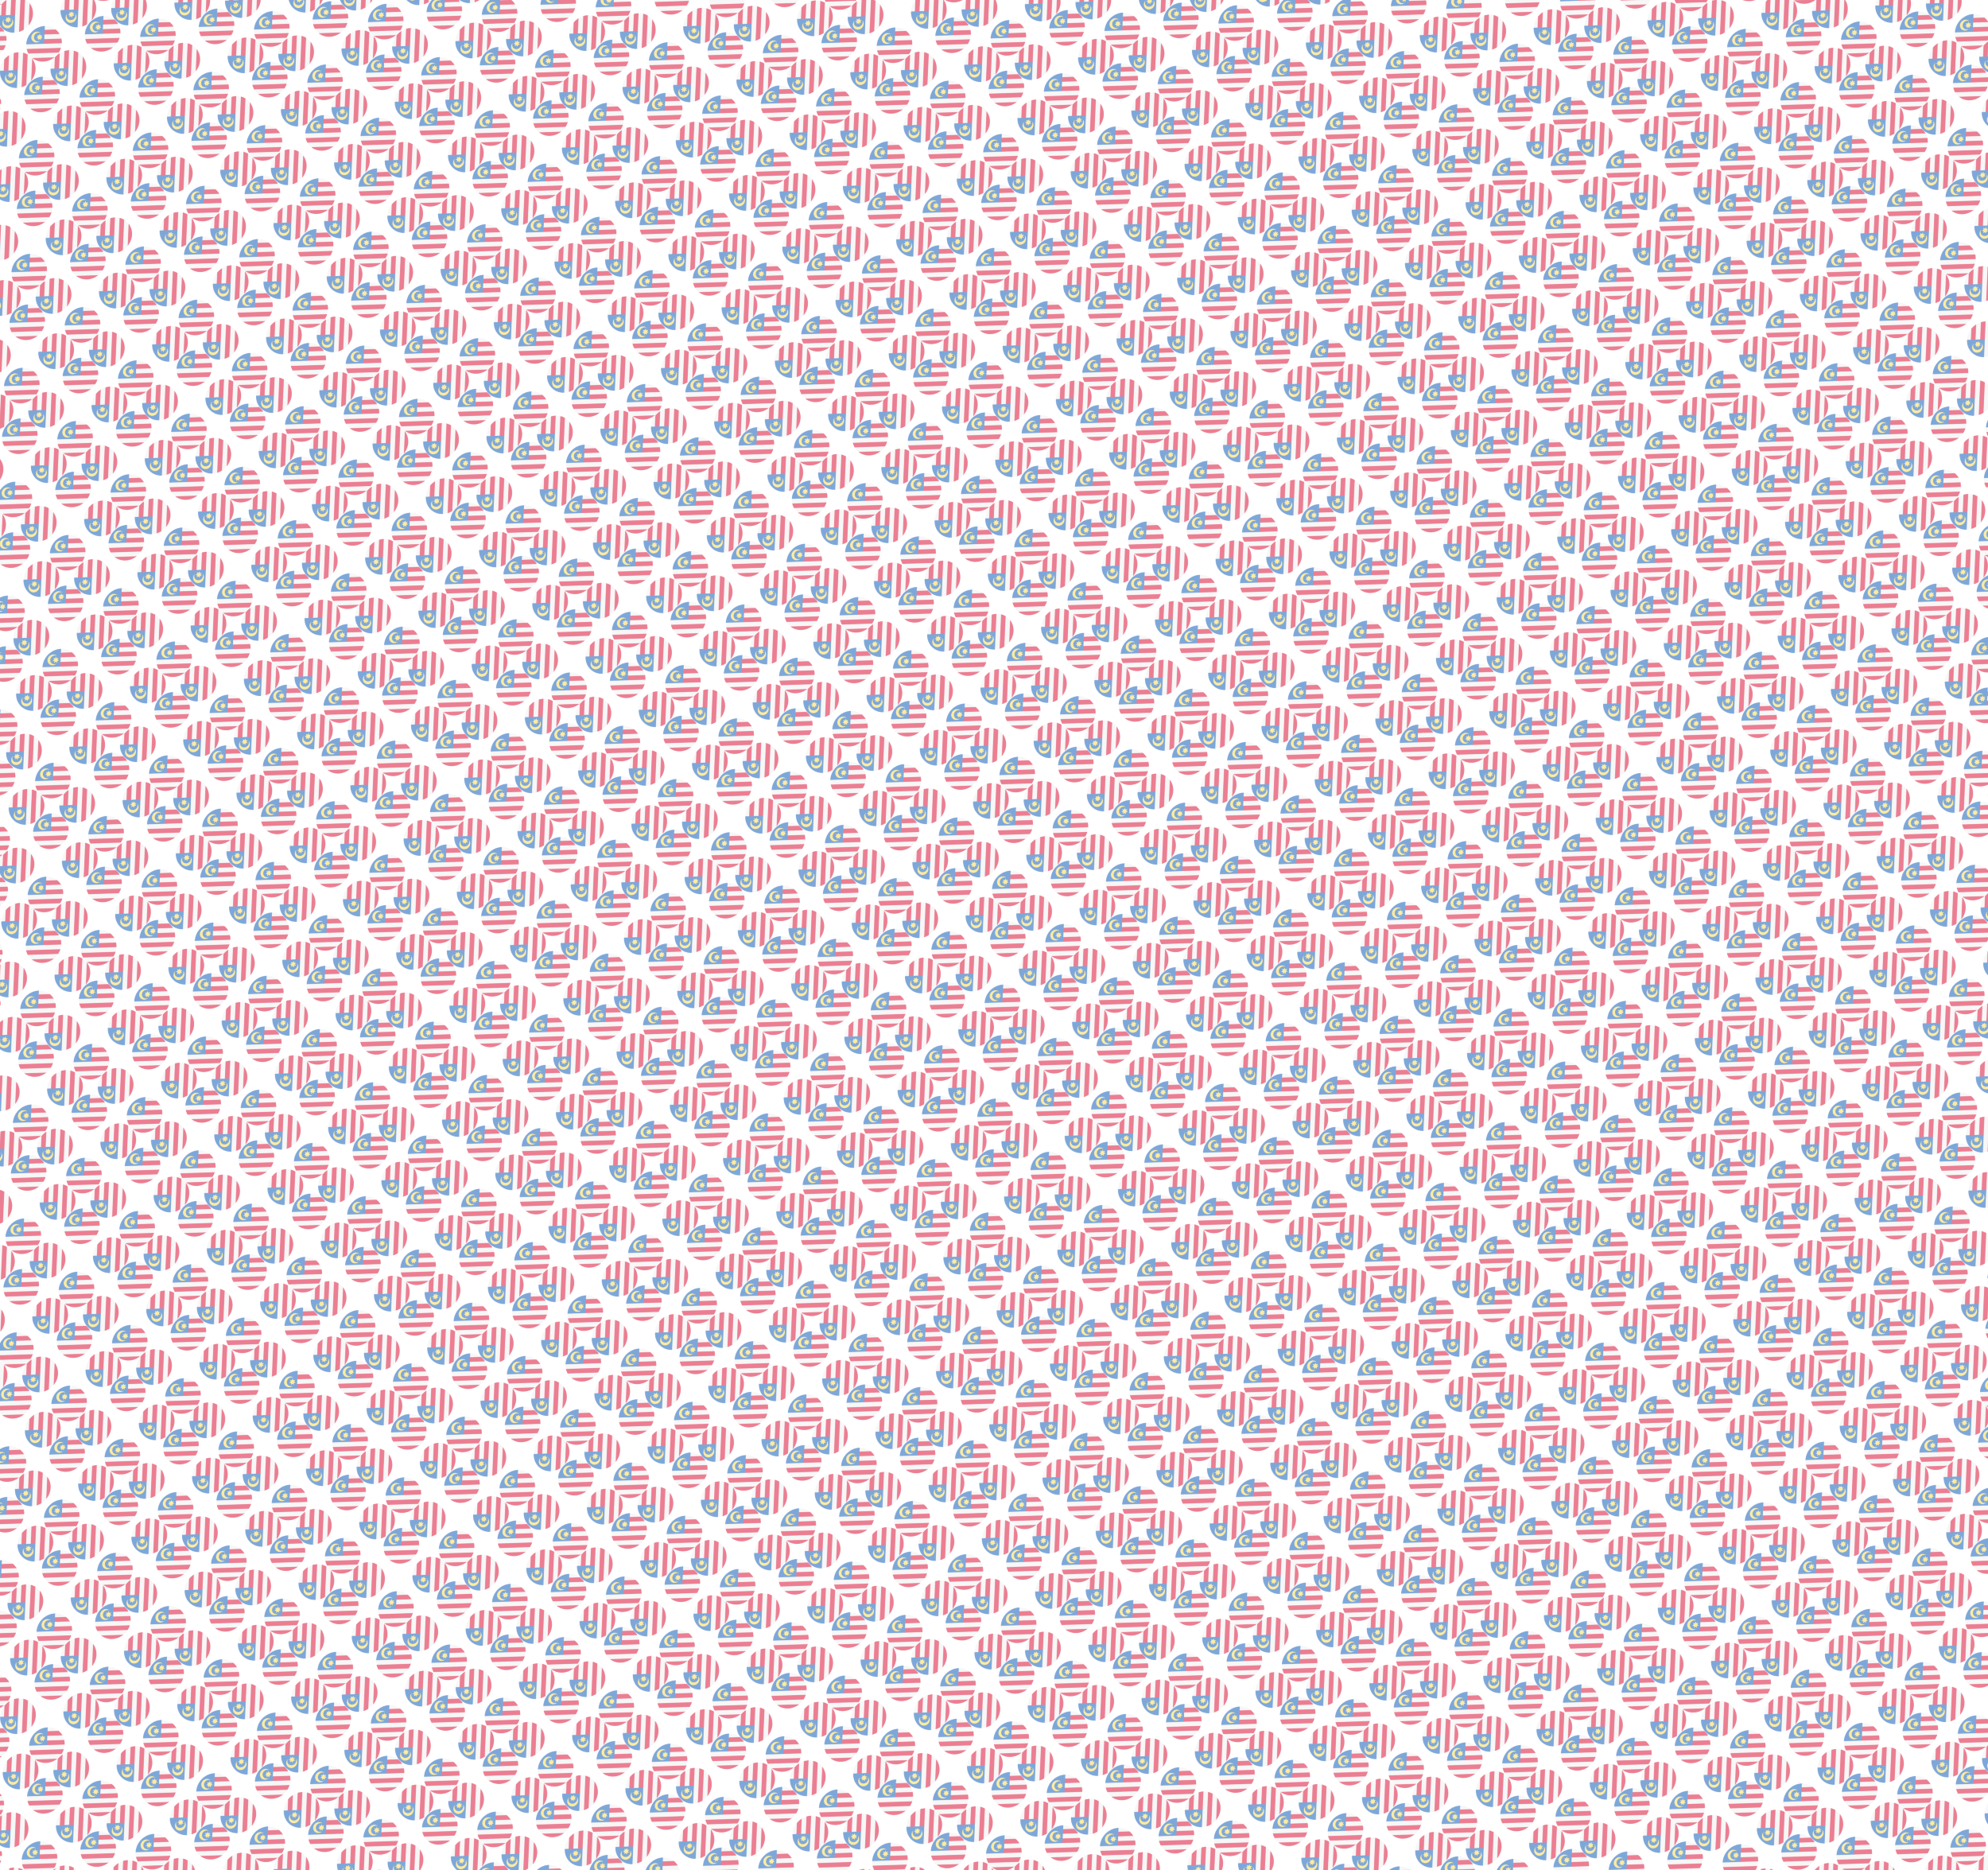 <?xml version="1.0" encoding="UTF-8" standalone="no"?>
<!-- Created with Inkscape (http://www.inkscape.org/) -->

<svg
   width="191.77mm"
   height="180.364mm"
   viewBox="0 0 191.77 180.364"
   version="1.1"
   id="svg5"
   xml:space="preserve"
   xmlns:xlink="http://www.w3.org/1999/xlink"
   xmlns="http://www.w3.org/2000/svg"
   xmlns:svg="http://www.w3.org/2000/svg"><defs
     id="defs2"><pattern
       xlink:href="#pattern691"
       id="pattern6181"
       patternTransform="matrix(0.026,-0.026,0.024,0.024,109.705,151.732)" /><pattern
       patternUnits="userSpaceOnUse"
       width="224.653"
       height="213.626"
       patternTransform="translate(-309.315,721.242)"
       id="pattern691"><g
         id="g117"
         transform="matrix(0.133,0.135,-0.135,0.133,49.151,96.131)"><circle
           style="fill:#f0f0f0"
           cx="256"
           cy="256"
           r="256"
           id="circle82" /><g
           id="g92">
	<path
   style="fill:#d80027"
   d="M 244.87,256 H 512 c 0,-23.107 -3.08,-45.489 -8.819,-66.783 H 244.87 Z"
   id="path84" />
	<path
   style="fill:#d80027"
   d="M 244.87,122.435 H 474.426 C 458.755,96.863 438.72,74.26 415.357,55.652 H 244.87 Z"
   id="path86" />
	<path
   style="fill:#d80027"
   d="m 256,512 c 60.249,0 115.626,-20.824 159.357,-55.652 H 96.643 C 140.374,491.176 195.751,512 256,512 Z"
   id="path88" />
	<path
   style="fill:#d80027"
   d="m 37.574,389.565 h 436.852 c 12.581,-20.528 22.337,-42.969 28.755,-66.783 H 8.819 c 6.417,23.814 16.174,46.255 28.755,66.783 z"
   id="path90" />
</g><path
           style="fill:#0052b4"
           d="M 256,256 C 256,114.616 256,97.948 256,0 114.616,0 0,114.616 0,256 Z"
           id="path94" /><g
           id="g100">
	<path
   style="fill:#ffda44"
   d="m 170.234,219.13 c -34.962,0 -63.304,-28.343 -63.304,-63.304 0,-34.961 28.343,-63.304 63.304,-63.304 10.901,0 21.158,2.757 30.113,7.609 -14.048,-13.737 -33.26,-22.217 -54.461,-22.217 -43.029,0 -77.913,34.883 -77.913,77.913 0,43.03 34.884,77.913 77.913,77.913 21.201,0 40.413,-8.48 54.461,-22.217 -8.955,4.85 -19.211,7.607 -30.113,7.607 z"
   id="path96" />
	<polygon
   style="fill:#ffda44"
   points="162.817,152.381 151.45,128.942 176.833,134.806 188.073,111.304 199.312,134.806 224.693,128.942 213.327,152.381 233.739,168.568 208.325,174.297 208.396,200.348 188.073,184.05 167.749,200.348 167.819,174.297 142.405,168.568 "
   id="polygon98" />
</g></g><g
         id="g117-3"
         transform="matrix(0.133,0.135,-0.135,0.133,176.467,-20.157)"><circle
           style="fill:#f0f0f0"
           cx="256"
           cy="256"
           r="256"
           id="circle82-9" /><g
           id="g92-8">
	<path
   style="fill:#d80027"
   d="M 244.87,256 H 512 c 0,-23.107 -3.08,-45.489 -8.819,-66.783 H 244.87 Z"
   id="path84-6" />
	<path
   style="fill:#d80027"
   d="M 244.87,122.435 H 474.426 C 458.755,96.863 438.72,74.26 415.357,55.652 H 244.87 Z"
   id="path86-5" />
	<path
   style="fill:#d80027"
   d="m 256,512 c 60.249,0 115.626,-20.824 159.357,-55.652 H 96.643 C 140.374,491.176 195.751,512 256,512 Z"
   id="path88-7" />
	<path
   style="fill:#d80027"
   d="m 37.574,389.565 h 436.852 c 12.581,-20.528 22.337,-42.969 28.755,-66.783 H 8.819 c 6.417,23.814 16.174,46.255 28.755,66.783 z"
   id="path90-6" />
</g><path
           style="fill:#0052b4"
           d="M 256,256 C 256,114.616 256,97.948 256,0 114.616,0 0,114.616 0,256 Z"
           id="path94-2" /><g
           id="g100-7">
	<path
   style="fill:#ffda44"
   d="m 170.234,219.13 c -34.962,0 -63.304,-28.343 -63.304,-63.304 0,-34.961 28.343,-63.304 63.304,-63.304 10.901,0 21.158,2.757 30.113,7.609 -14.048,-13.737 -33.26,-22.217 -54.461,-22.217 -43.029,0 -77.913,34.883 -77.913,77.913 0,43.03 34.884,77.913 77.913,77.913 21.201,0 40.413,-8.48 54.461,-22.217 -8.955,4.85 -19.211,7.607 -30.113,7.607 z"
   id="path96-0" />
	<polygon
   style="fill:#ffda44"
   points="233.739,168.568 208.325,174.297 208.396,200.348 188.073,184.05 167.749,200.348 167.819,174.297 142.405,168.568 162.817,152.381 151.45,128.942 176.833,134.806 188.073,111.304 199.312,134.806 224.693,128.942 213.327,152.381 "
   id="polygon98-3" />
</g></g><g
         id="g117-8"
         transform="matrix(0.135,-0.134,0.134,0.135,107.158,164.511)"><circle
           style="fill:#f0f0f0"
           cx="256"
           cy="256"
           r="256"
           id="circle82-0" /><g
           id="g92-2">
	<path
   style="fill:#d80027"
   d="M 244.87,256 H 512 c 0,-23.107 -3.08,-45.489 -8.819,-66.783 H 244.87 Z"
   id="path84-4" />
	<path
   style="fill:#d80027"
   d="M 244.87,122.435 H 474.426 C 458.755,96.863 438.72,74.26 415.357,55.652 H 244.87 Z"
   id="path86-8" />
	<path
   style="fill:#d80027"
   d="m 256,512 c 60.249,0 115.626,-20.824 159.357,-55.652 H 96.643 C 140.374,491.176 195.751,512 256,512 Z"
   id="path88-3" />
	<path
   style="fill:#d80027"
   d="m 37.574,389.565 h 436.852 c 12.581,-20.528 22.337,-42.969 28.755,-66.783 H 8.819 c 6.417,23.814 16.174,46.255 28.755,66.783 z"
   id="path90-9" />
</g><path
           style="fill:#0052b4"
           d="M 256,256 C 256,114.616 256,97.948 256,0 114.616,0 0,114.616 0,256 Z"
           id="path94-0" /><g
           id="g100-5">
	<path
   style="fill:#ffda44"
   d="m 170.234,219.13 c -34.962,0 -63.304,-28.343 -63.304,-63.304 0,-34.961 28.343,-63.304 63.304,-63.304 10.901,0 21.158,2.757 30.113,7.609 -14.048,-13.737 -33.26,-22.217 -54.461,-22.217 -43.029,0 -77.913,34.883 -77.913,77.913 0,43.03 34.884,77.913 77.913,77.913 21.201,0 40.413,-8.48 54.461,-22.217 -8.955,4.85 -19.211,7.607 -30.113,7.607 z"
   id="path96-2" />
	<polygon
   style="fill:#ffda44"
   points="213.327,152.381 233.739,168.568 208.325,174.297 208.396,200.348 188.073,184.05 167.749,200.348 167.819,174.297 142.405,168.568 162.817,152.381 151.45,128.942 176.833,134.806 188.073,111.304 199.312,134.806 224.693,128.942 "
   id="polygon98-2" />
</g></g><g
         id="g117-8-7"
         transform="matrix(0.135,-0.134,0.134,0.135,-20.158,48.223)"><circle
           style="fill:#f0f0f0"
           cx="256"
           cy="256"
           r="256"
           id="circle82-0-3" /><g
           id="g92-2-7">
	<path
   style="fill:#d80027"
   d="M 244.87,256 H 512 c 0,-23.107 -3.08,-45.489 -8.819,-66.783 H 244.87 Z"
   id="path84-4-9" />
	<path
   style="fill:#d80027"
   d="M 244.87,122.435 H 474.426 C 458.755,96.863 438.72,74.26 415.357,55.652 H 244.87 Z"
   id="path86-8-0" />
	<path
   style="fill:#d80027"
   d="m 256,512 c 60.249,0 115.626,-20.824 159.357,-55.652 H 96.643 C 140.374,491.176 195.751,512 256,512 Z"
   id="path88-3-2" />
	<path
   style="fill:#d80027"
   d="m 37.574,389.565 h 436.852 c 12.581,-20.528 22.337,-42.969 28.755,-66.783 H 8.819 c 6.417,23.814 16.174,46.255 28.755,66.783 z"
   id="path90-9-3" />
</g><path
           style="fill:#0052b4"
           d="M 256,256 C 256,114.616 256,97.948 256,0 114.616,0 0,114.616 0,256 Z"
           id="path94-0-9" /><g
           id="g100-5-9">
	<path
   style="fill:#ffda44"
   d="m 170.234,219.13 c -34.962,0 -63.304,-28.343 -63.304,-63.304 0,-34.961 28.343,-63.304 63.304,-63.304 10.901,0 21.158,2.757 30.113,7.609 -14.048,-13.737 -33.26,-22.217 -54.461,-22.217 -43.029,0 -77.913,34.883 -77.913,77.913 0,43.03 34.884,77.913 77.913,77.913 21.201,0 40.413,-8.48 54.461,-22.217 -8.955,4.85 -19.211,7.607 -30.113,7.607 z"
   id="path96-2-7" />
	<polygon
   style="fill:#ffda44"
   points="142.405,168.568 162.817,152.381 151.45,128.942 176.833,134.806 188.073,111.304 199.312,134.806 224.693,128.942 213.327,152.381 233.739,168.568 208.325,174.297 208.396,200.348 188.073,184.05 167.749,200.348 167.819,174.297 "
   id="polygon98-2-0" />
</g></g></pattern></defs><g
     id="layer1"
     transform="translate(-7.957,-47.478)"><path
       id="rect791"
       style="opacity:0.504;fill:url(#pattern6181);fill-opacity:1;stroke-width:0.265"
       d="M 7.957,47.478 H 199.727 V 227.843 H 7.957 Z" /></g></svg>
